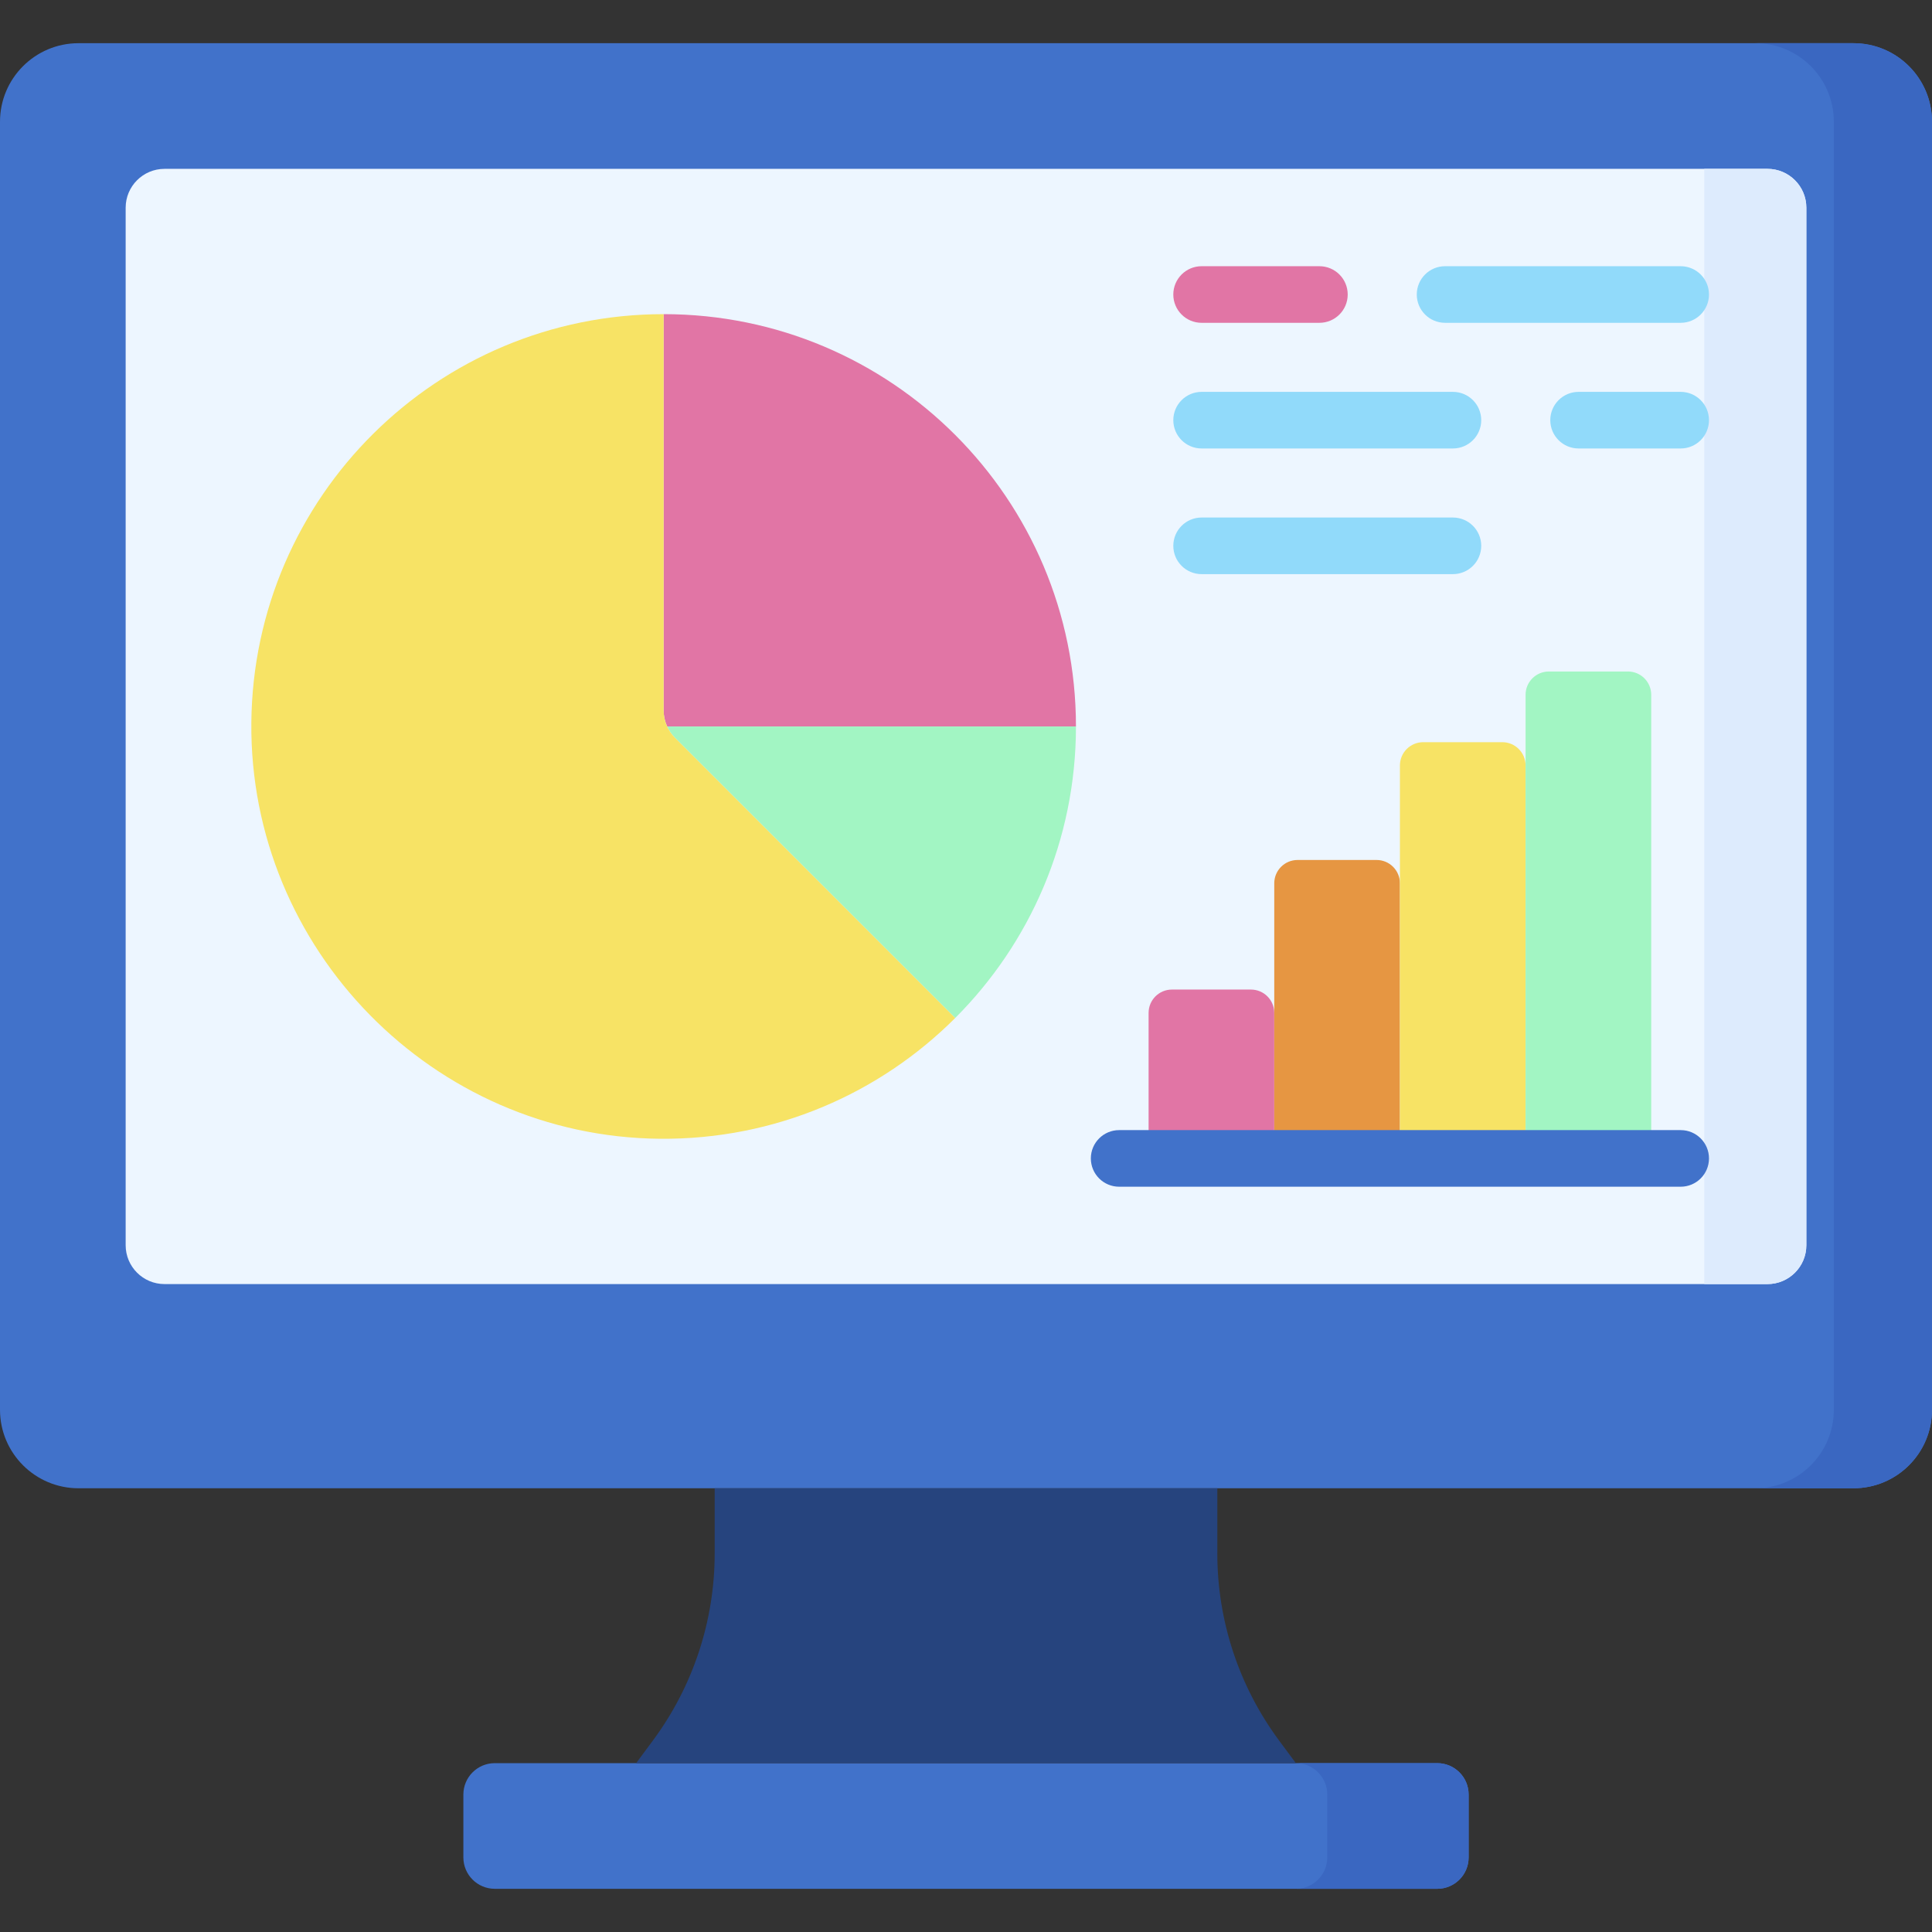 <svg id="Capa_1" enable-background="new 0 0 512 512" height="512" viewBox="0 0 512 512" width="512" xmlns="http://www.w3.org/2000/svg"><rect x="0" y="0" width="512" height="512" fill="#333333" stroke="none"/><g><g><path d="m491.187 394.406h-470.374c-11.495 0-20.813-9.318-20.813-20.812v-341.334c0-11.495 9.318-20.813 20.813-20.813h470.374c11.495 0 20.813 9.318 20.813 20.813v341.333c0 11.495-9.318 20.813-20.813 20.813z" fill="#4172ca"/></g><g><path d="m491.187 11.447h-26.016c11.495 0 20.813 9.318 20.813 20.813v341.333c0 11.495-9.318 20.813-20.813 20.813h26.016c11.495 0 20.813-9.318 20.813-20.813v-341.333c0-11.495-9.318-20.813-20.813-20.813z" fill="#3a67c1"/></g><g><path d="m380.878 500.553h-249.756c-4.598 0-8.325-3.727-8.325-8.325v-16.65c0-4.598 3.727-8.325 8.325-8.325h249.756c4.598 0 8.325 3.727 8.325 8.325v16.65c0 4.598-3.727 8.325-8.325 8.325z" fill="#4172ca"/></g><g><path d="m380.878 467.252h-37.463c4.598 0 8.325 3.727 8.325 8.325v16.65c0 4.598-3.727 8.325-8.325 8.325h37.463c4.598 0 8.325-3.727 8.325-8.325v-16.65c0-4.598-3.727-8.325-8.325-8.325z" fill="#3a67c1"/></g><g><path d="m322.602 411.679v-17.272h-133.204v17.272c0 17.844-5.733 35.215-16.354 49.554l-4.459 6.019h174.829l-4.459-6.019c-10.62-14.339-16.353-31.71-16.353-49.554z" fill="#26447e"/></g><g><path d="m33.301 329.991v-274.941c0-5.69 4.612-10.302 10.302-10.302h424.795c5.69 0 10.302 4.612 10.302 10.302v274.941c0 5.69-4.612 10.302-10.302 10.302h-424.795c-5.69 0-10.302-4.613-10.302-10.302z" fill="#edf6ff"/></g><g><path d="m451.642 340.293v-295.545h16.755c5.69 0 10.302 4.612 10.302 10.302v274.941c0 5.69-4.612 10.302-10.302 10.302z" fill="#ddebfd"/></g><g><g><path d="m176.808 192.52h108.331c0-60.347-48.921-109.268-109.268-109.268v105.001c-.001 1.488.331 2.939.937 4.267z" fill="#e175a5"/></g><g><path d="m176.808 192.52c.506 1.111 1.2 2.138 2.08 3.017l74.247 74.247c19.774-19.774 32.004-47.091 32.004-77.264z" fill="#a2f5c3"/></g><g><path d="m175.87 188.253v-105.001c-59.997 0-108.7 48.355-109.263 108.219-.565 60.098 48.215 109.803 108.313 110.314 30.55.26 58.233-12.019 78.214-32l-74.247-74.247c-1.932-1.932-3.017-4.553-3.017-7.285z" fill="#f7e365"/></g></g><g><g><g><path d="m337.691 306.992h-33.301v-38.567c0-3.414 2.767-6.181 6.181-6.181h20.939c3.414 0 6.181 2.767 6.181 6.181z" fill="#e175a5"/></g><g><path d="m370.992 306.992h-33.301v-72.908c0-3.414 2.767-6.181 6.181-6.181h20.939c3.414 0 6.181 2.767 6.181 6.181z" fill="#e69642"/></g><g><path d="m404.293 306.992h-33.301v-104.128c0-3.414 2.767-6.181 6.181-6.181h20.939c3.414 0 6.181 2.767 6.181 6.181z" fill="#f7e365"/></g><g><path d="m437.593 306.992h-33.301v-122.86c0-3.414 2.767-6.181 6.181-6.181h20.939c3.414 0 6.181 2.767 6.181 6.181z" fill="#a2f5c3"/></g></g></g><g><g><g><path d="m349.658 85.549h-31.219c-4.143 0-7.5-3.357-7.5-7.5s3.357-7.5 7.5-7.5h31.219c4.143 0 7.5 3.357 7.5 7.5s-3.357 7.5-7.5 7.5z" fill="#e175a5"/></g><g><path d="m445.398 85.549h-62.439c-4.143 0-7.5-3.357-7.5-7.5s3.357-7.5 7.5-7.5h62.439c4.143 0 7.5 3.357 7.5 7.5s-3.357 7.5-7.5 7.5z" fill="#91dafa"/></g></g><g><g><path d="m385.041 152.15h-66.602c-4.143 0-7.5-3.357-7.5-7.5s3.357-7.5 7.5-7.5h66.602c4.143 0 7.5 3.357 7.5 7.5s-3.357 7.5-7.5 7.5z" fill="#91dafa"/></g><g><path d="m385.041 118.85h-66.602c-4.143 0-7.5-3.357-7.5-7.5s3.357-7.5 7.5-7.5h66.602c4.143 0 7.5 3.357 7.5 7.5s-3.357 7.5-7.5 7.5z" fill="#91dafa"/></g><g><path d="m445.398 118.85h-27.057c-4.143 0-7.5-3.357-7.5-7.5s3.357-7.5 7.5-7.5h27.057c4.143 0 7.5 3.357 7.5 7.5s-3.357 7.5-7.5 7.5z" fill="#91dafa"/></g></g></g><g><path d="m445.398 314.492h-148.813c-4.143 0-7.5-3.357-7.5-7.5s3.357-7.5 7.5-7.5h148.813c4.143 0 7.5 3.357 7.5 7.5s-3.357 7.5-7.5 7.5z" fill="#4172ca"/></g></g></svg>